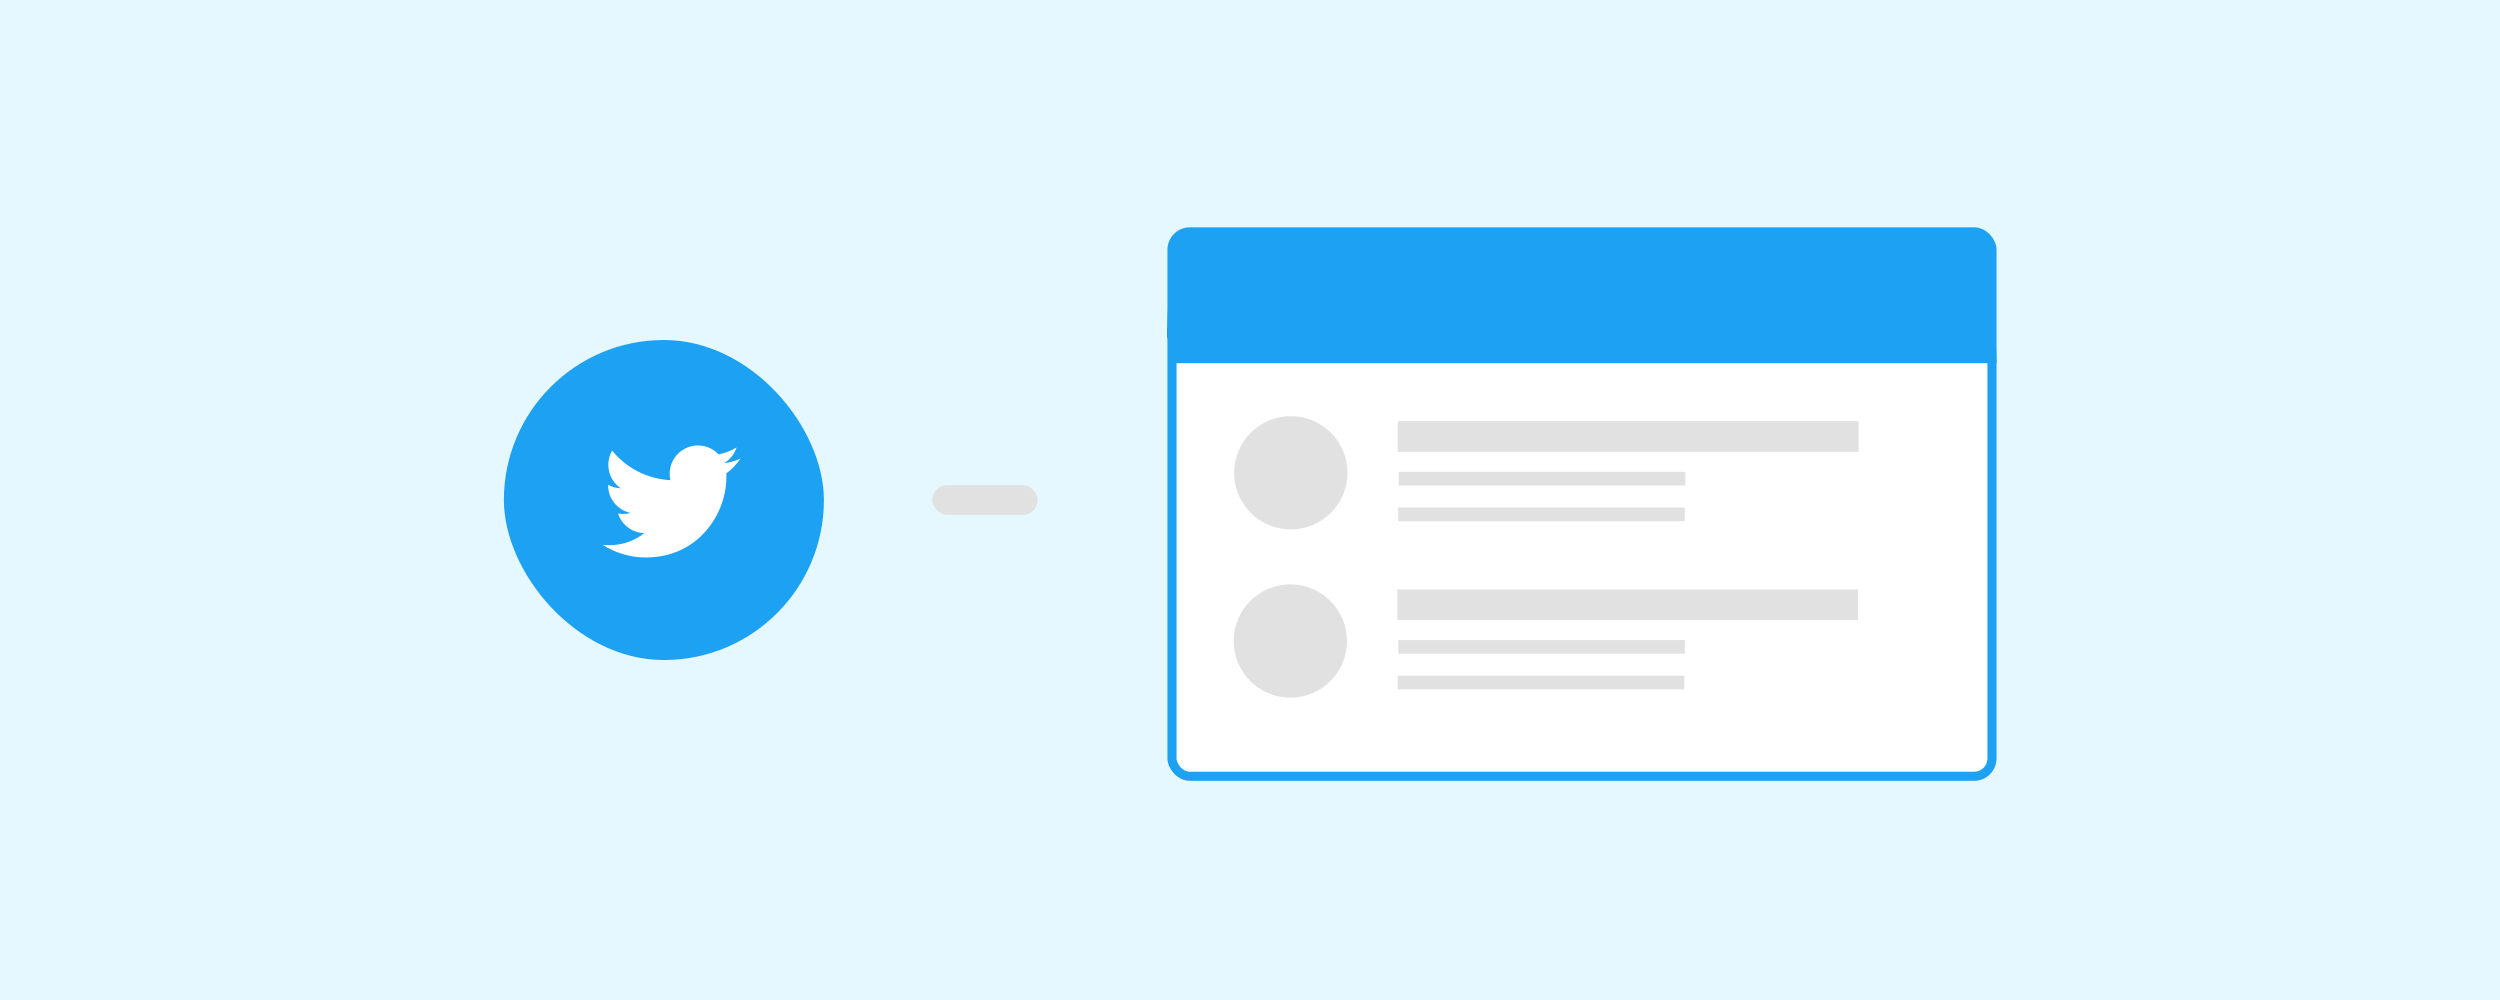 <?xml version="1.0" encoding="UTF-8" standalone="no"?><svg xmlns:svg="http://www.w3.org/2000/svg" xmlns="http://www.w3.org/2000/svg" viewBox="0 0 66.146 26.458" height="100" width="250"><g><rect height="26.458" width="66.146" fill="#e5f7ff" stroke-width="2.748" stroke-linejoin="round"/></g><g/><g transform="translate(0,-249.375)"><g transform="translate(-2.817,-0.19)"><g transform="translate(-1.077)"><g transform="translate(-0.102)"><g transform="translate(0,-0.083)"><rect y="258.644" x="17.328" height="8.467" width="8.467" ry="4.233" fill="#1da1f2" stroke-width=".235" stroke-linecap="round" stroke-linejoin="round"/><path d="m 23.585,261.784 c -0.134,0.059 -0.278,0.1 -0.43,0.118 0.155,-0.092 0.273,-0.239 0.329,-0.414 -0.145,0.086 -0.305,0.148 -0.475,0.182 -0.136,-0.145 -0.331,-0.236 -0.546,-0.236 -0.413,0 -0.748,0.335 -0.748,0.748 0,0.059 0.006,0.116 0.019,0.17 -0.622,-0.031 -1.173,-0.329 -1.542,-0.782 -0.064,0.11 -0.101,0.239 -0.101,0.376 0,0.26 0.132,0.489 0.333,0.623 -0.123,-0.006 -0.238,-0.038 -0.339,-0.093 -7.3e-5,0.002 -7.3e-5,0.006 -7.3e-5,0.01 0,0.362 0.258,0.665 0.6,0.734 -0.063,0.017 -0.129,0.026 -0.197,0.026 -0.048,0 -0.095,-0.004 -0.141,-0.013 0.095,0.297 0.372,0.514 0.699,0.52 -0.256,0.201 -0.579,0.32 -0.929,0.32 -0.06,0 -0.12,-0.004 -0.178,-0.011 0.331,0.212 0.724,0.336 1.147,0.336 1.376,0 2.129,-1.14 2.129,-2.129 0,-0.032 -6.35e-4,-0.065 -0.002,-0.097 0.146,-0.105 0.273,-0.237 0.373,-0.387 z" fill="#fff" stroke-width=".074"/></g><rect ry=".393" y="262.402" x="28.663" height=".786" width="2.786" fill="#e1e1e1" stroke-width=".214" stroke-linejoin="round"/><g transform="matrix(0.992,0,0,0.992,21.332,-20.442)"><rect ry=".478" y="278.369" x="13.783" height="14.52" width="21.871" fill="#fff" stroke="#1da1f2" stroke-width=".243" stroke-linecap="round" stroke-linejoin="round"/><path d="m 13.66,281.052 h 21.782 v 0.134 -0.067" fill="none" stroke="#3e5b98" stroke-width=".265"/><path d="m 13.81,278.777 c 0.124,-0.203 0.293,-0.295 0.668,-0.398 h 10.307 l 10.474,0.026 0.401,0.403 0.117,3.063 H 24.785 13.794 c -0.305,-0.901 -0.006,-2.055 0.017,-3.093 z" fill="#1da1f2" stroke-width=".082" stroke-linecap="round" stroke-linejoin="round"/><rect width="12.289" height=".817" x="19.806" y="283.418" ry="0" fill="#e1e1e1" stroke-width=".059" stroke-linecap="round" stroke-linejoin="round"/><rect width="7.643" height=".365" x="19.83" y="284.769" ry="0" fill="#e1e1e1" stroke-width=".031" stroke-linecap="round" stroke-linejoin="round"/><rect width="7.643" height=".365" x="19.817" y="285.721" ry="0" fill="#e1e1e1" stroke-width=".031" stroke-linecap="round" stroke-linejoin="round"/><circle r="1.511" cy="284.794" cx="16.952" fill="#e1e1e1" stroke-width=".1" stroke-linecap="round" stroke-linejoin="round"/><rect width="12.289" height=".817" x="19.794" y="287.906" ry="0" fill="#e1e1e1" stroke-width=".059" stroke-linecap="round" stroke-linejoin="round"/><rect width="7.643" height=".365" x="19.819" y="289.256" ry="0" fill="#e1e1e1" stroke-width=".031" stroke-linecap="round" stroke-linejoin="round"/><rect width="7.643" height=".365" x="19.805" y="290.208" ry="0" fill="#e1e1e1" stroke-width=".031" stroke-linecap="round" stroke-linejoin="round"/><circle r="1.511" cy="289.281" cx="16.94" fill="#e1e1e1" stroke-width=".1" stroke-linecap="round" stroke-linejoin="round"/></g></g></g></g></g></svg>